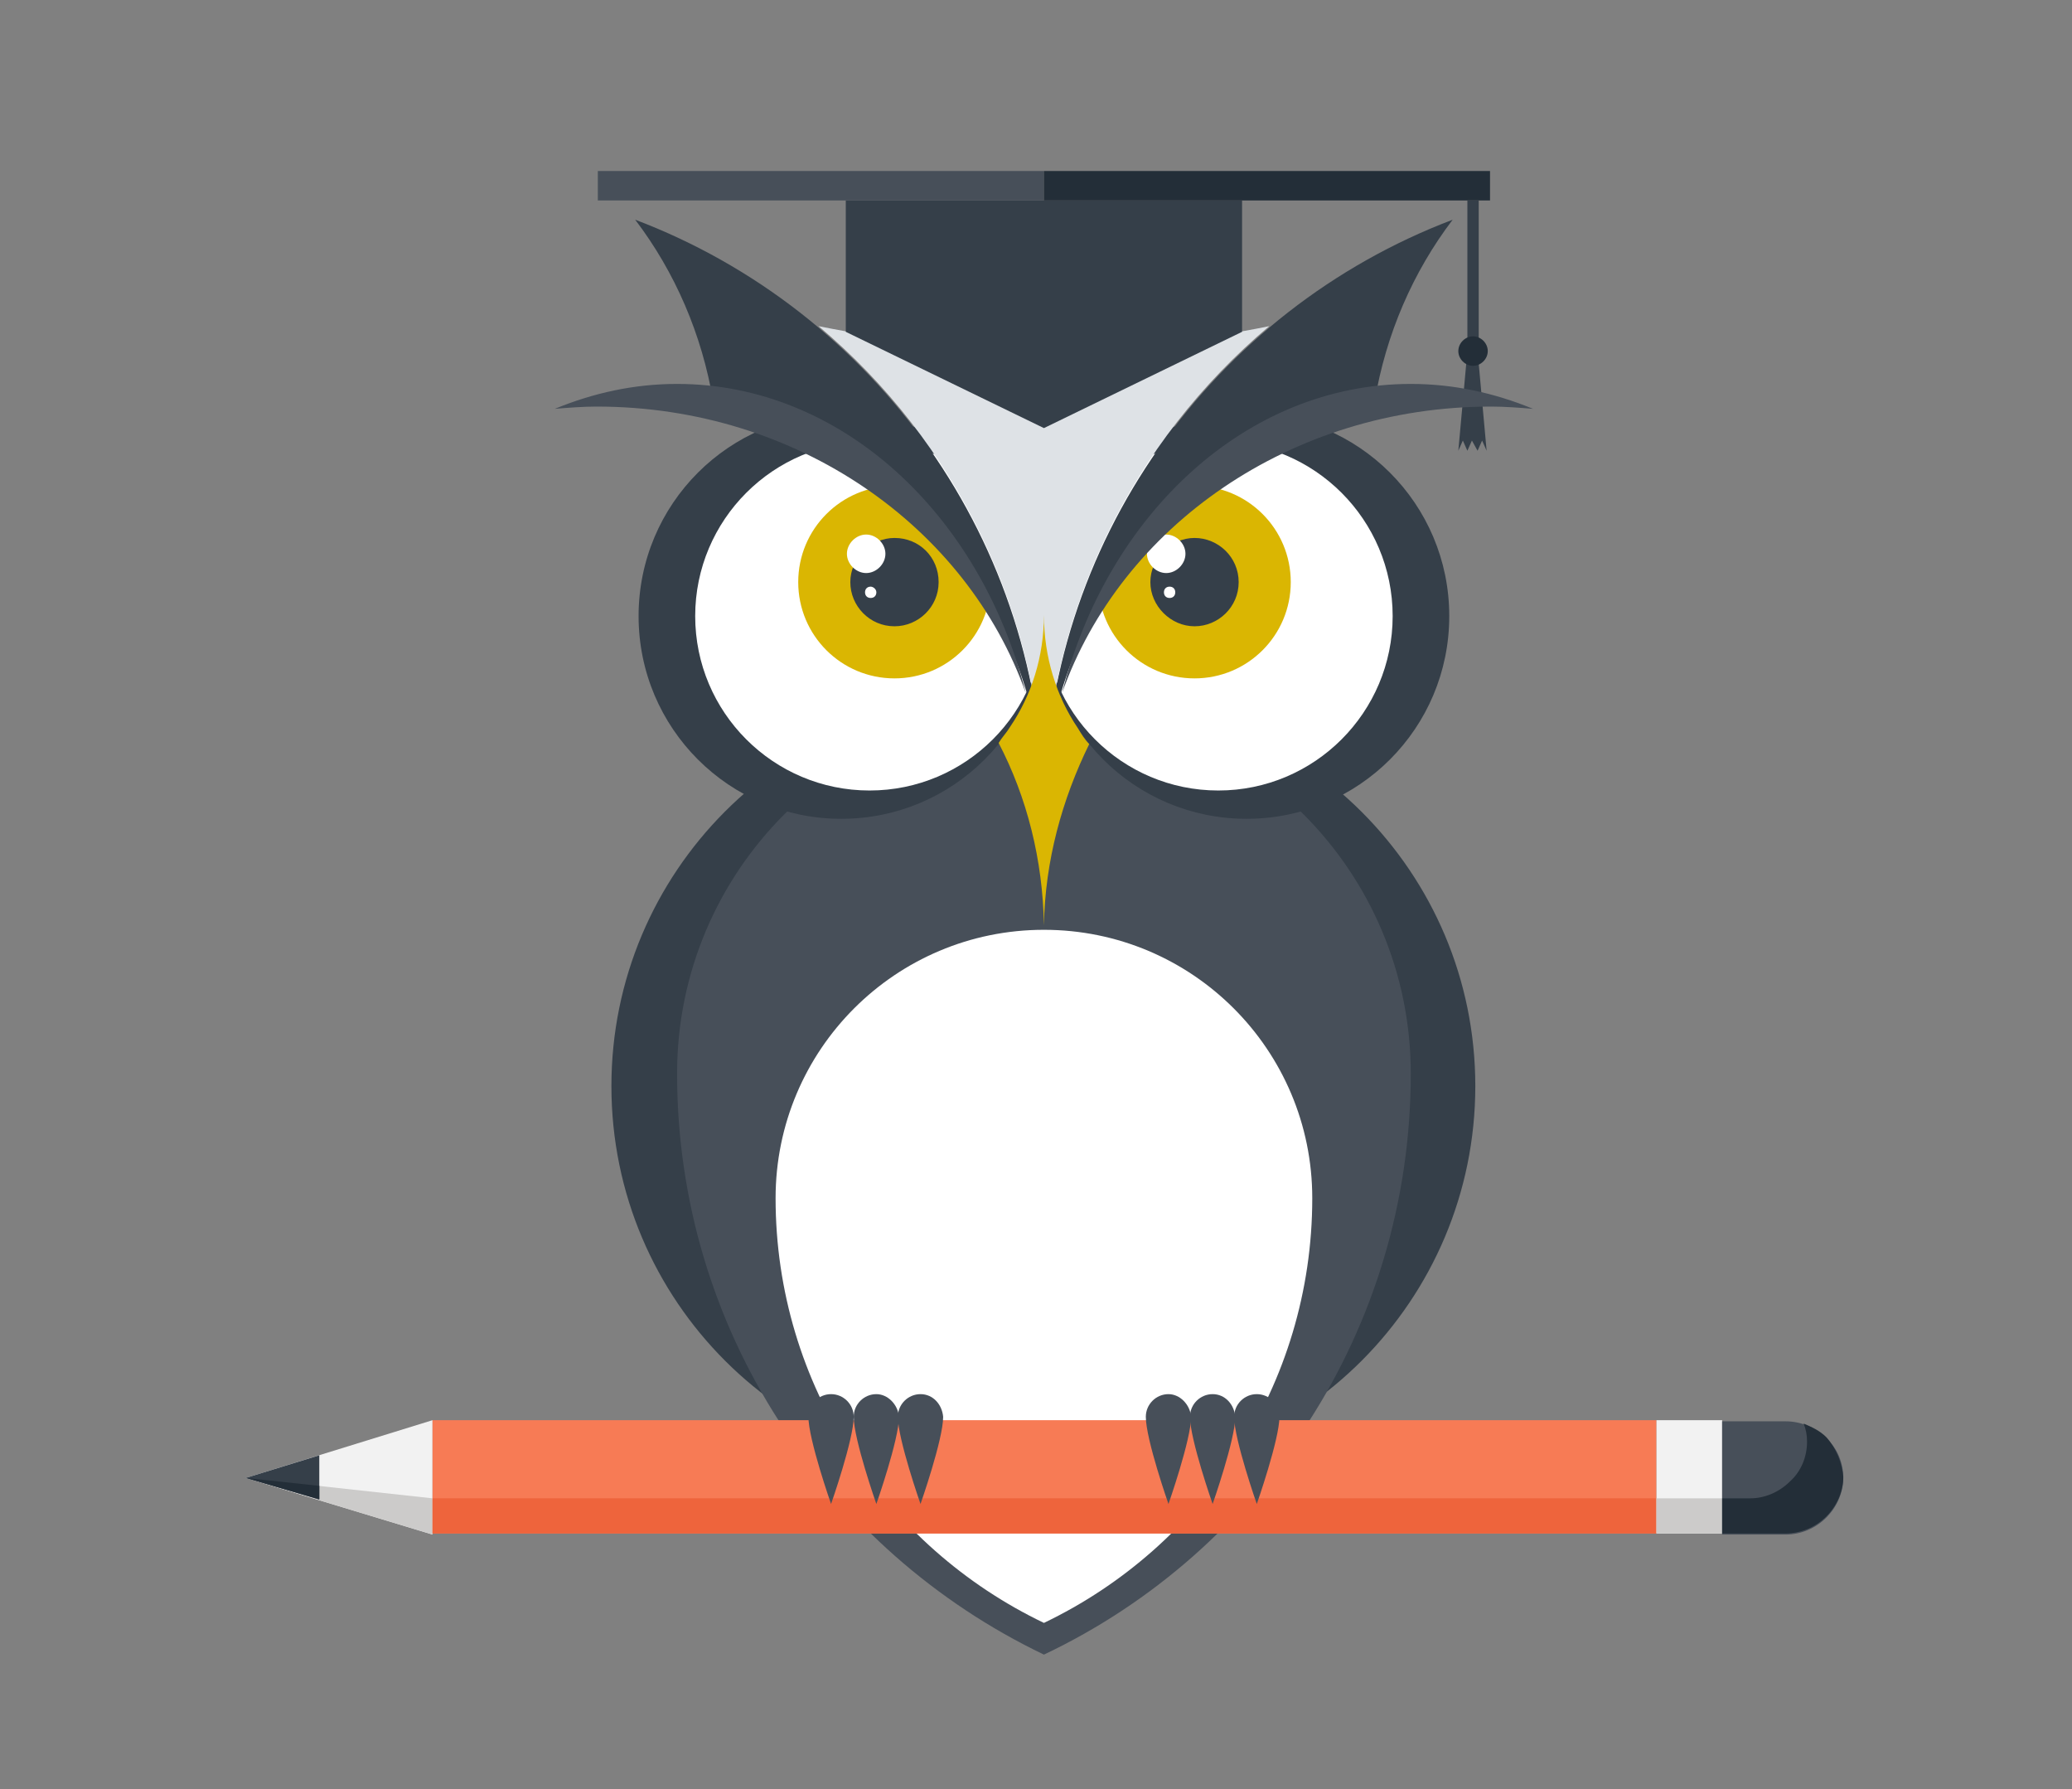 <?xml version="1.0" encoding="utf-8"?>
<!-- Generator: Adobe Illustrator 25.4.0, SVG Export Plug-In . SVG Version: 6.00 Build 0)  -->
<svg version="1.1" id="Layer_3" xmlns="http://www.w3.org/2000/svg" xmlns:xlink="http://www.w3.org/1999/xlink" x="0px" y="0px"
	 viewBox="0 0 183 158" style="enable-background:new 0 0 183 158;" xml:space="preserve">
<rect x="0" y="0" width="183" height="158" fill="#808080" stroke="none"/>
<style type="text/css">
	.st0{fill:#353F49;}
	.st1{fill:#474F59;}
	.st2{fill:#FFFFFF;}
	.st3{fill:#DAB602;}
	.st4{fill:#DEE2E6;}
	.st5{fill:#232E38;}
	.st6{fill:#F2F2F2;}
	.st7{fill:#CCCBCA;}
	.st8{fill:#F77B55;}
	.st9{fill:#EE643C;}
</style>
<g>
	<g>
		<g>
			<g>
				<path class="st0" d="M130.3,95.9c0,18.9-15.3,34.3-34.3,34.3c-18.9,0-34.3-15.3-34.3-34.3c0-18.9,15.3-34.3,34.3-34.3
					C115,61.7,130.3,77,130.3,95.9z"/>
				<path class="st0" d="M122.6,95.9c0,18.9-15.3,34.3-34.3,34.3c-18.9,0-34.3-15.3-34.3-34.3c0-18.9,15.3-34.3,34.3-34.3
					C107.3,61.7,122.6,77,122.6,95.9z"/>
			</g>
			<g>
				<path class="st1" d="M124.6,94.8c0,22.6-13.2,42.2-32.4,51.3c-19.2-9.2-32.4-28.7-32.4-51.3c0-17.9,14.5-32.4,32.4-32.4
					C110.1,62.4,124.6,76.9,124.6,94.8z"/>
				<path class="st2" d="M115.9,105.8c0,16.5-9.7,30.8-23.7,37.5c-14-6.7-23.7-21-23.7-37.5c0-13.1,10.6-23.7,23.7-23.7
					C105.3,82.1,115.9,92.7,115.9,105.8z"/>
			</g>
			<g>
				<g>
					<path class="st0" d="M92.2,54.4c0,9.9-8,17.9-17.9,17.9c-9.9,0-17.9-8-17.9-17.9c0-9.9,8-17.9,17.9-17.9
						C84.2,36.5,92.2,44.5,92.2,54.4z"/>
					<path class="st2" d="M92.2,54.4c0,8.5-6.9,15.4-15.4,15.4c-8.5,0-15.4-6.9-15.4-15.4c0-8.5,6.9-15.4,15.4-15.4
						C85.3,39,92.2,45.9,92.2,54.4z"/>
				</g>
				<g>
					<path class="st0" d="M128,54.4c0,9.9-8,17.9-17.9,17.9c-9.9,0-17.9-8-17.9-17.9c0-9.9,8-17.9,17.9-17.9
						C120,36.5,128,44.5,128,54.4z"/>
					<path class="st2" d="M123,54.4c0,8.5-6.9,15.4-15.4,15.4c-8.5,0-15.4-6.9-15.4-15.4c0-8.5,6.9-15.4,15.4-15.4
						C116.1,39,123,45.9,123,54.4z"/>
				</g>
			</g>
			<g>
				<g>
					<path class="st3" d="M87.5,51.4c0,4.7-3.8,8.5-8.5,8.5c-4.7,0-8.5-3.8-8.5-8.5c0-4.7,3.8-8.5,8.5-8.5
						C83.7,42.9,87.5,46.7,87.5,51.4z"/>
					<path class="st0" d="M82.9,51.4c0,2.2-1.8,3.9-3.9,3.9c-2.2,0-3.9-1.8-3.9-3.9s1.8-3.9,3.9-3.9C81.2,47.5,82.9,49.2,82.9,51.4z
						"/>
					<path class="st2" d="M78.2,48.9c0,0.9-0.8,1.7-1.7,1.7c-0.9,0-1.7-0.8-1.7-1.7c0-0.9,0.8-1.7,1.7-1.7
						C77.4,47.2,78.2,48,78.2,48.9z"/>
					<path class="st2" d="M77.4,52.3c0,0.3-0.2,0.5-0.5,0.5c-0.3,0-0.5-0.2-0.5-0.5c0-0.3,0.2-0.5,0.5-0.5
						C77.1,51.8,77.4,52,77.4,52.3z"/>
				</g>
				<g>
					<path class="st3" d="M97,51.4c0,4.7,3.8,8.5,8.5,8.5c4.7,0,8.5-3.8,8.5-8.5c0-4.7-3.8-8.5-8.5-8.5C100.8,42.9,97,46.7,97,51.4z
						"/>
					<path class="st0" d="M109.4,51.4c0,2.2-1.8,3.9-3.9,3.9s-3.9-1.8-3.9-3.9s1.8-3.9,3.9-3.9S109.4,49.2,109.4,51.4z"/>
					<path class="st2" d="M104.7,48.9c0,0.9-0.8,1.7-1.7,1.7c-0.9,0-1.7-0.8-1.7-1.7c0-0.9,0.8-1.7,1.7-1.7
						C103.9,47.2,104.7,48,104.7,48.9z"/>
					<path class="st2" d="M103.8,52.3c0,0.3-0.2,0.5-0.5,0.5c-0.3,0-0.5-0.2-0.5-0.5c0-0.3,0.2-0.5,0.5-0.5
						C103.6,51.8,103.8,52,103.8,52.3z"/>
				</g>
			</g>
			<g>
				<path class="st0" d="M121.4,35.5c1-6,3.4-11.5,6.9-16.1c-21.1,8-36.1,28.4-36.1,52.3C92.2,53.9,104.7,39.1,121.4,35.5z"/>
				<path class="st0" d="M63,35.5c-1-6-3.4-11.5-6.9-16.1c21.1,8,36.1,28.4,36.1,52.3C92.2,53.9,79.7,39.1,63,35.5z"/>
			</g>
			<path class="st4" d="M112.1,28.8c-12,10.1-19.7,25.2-19.9,42.1C92,54,84.3,38.9,72.3,28.8c6.4,1.3,13.1,2,19.9,2
				C99,30.8,105.7,30.1,112.1,28.8z"/>
			<path class="st3" d="M96.2,65.7c-0.4-0.4-0.7-0.9-1-1.4c-1.9-2.8-3-6.3-3-10c0,3.7-1.1,7.1-3,9.9c-0.3,0.5-0.7,0.9-1,1.4
				c2.5,4.8,3.9,10.3,4,16.1c0,0.1,0,0.2,0,0.3c0-0.1,0-0.1,0-0.2c0,0.1,0,0.1,0,0.2c0-0.1,0-0.2,0-0.3C92.3,76,93.8,70.6,96.2,65.7
				z"/>
			<g>
				<g>
					<polygon class="st0" points="109.7,17.7 74.7,17.7 74.7,29.3 92.2,37.8 109.7,29.3 					"/>
					<rect x="52.8" y="15.1" class="st1" width="39.4" height="2.6"/>
					<rect x="92.2" y="15.1" class="st5" width="39.4" height="2.6"/>
				</g>
				<g>
					<rect x="129.6" y="17.7" class="st0" width="1" height="13.3"/>
					<polygon class="st0" points="131.3,39.8 130.5,31 129.6,31 128.8,39.8 129.2,38.9 129.6,39.8 130,38.9 130.5,39.8 130.9,38.9 
											"/>
					<path class="st5" d="M131.4,31c0,0.7-0.6,1.3-1.3,1.3c-0.7,0-1.3-0.6-1.3-1.3c0-0.7,0.6-1.3,1.3-1.3
						C130.8,29.7,131.4,30.3,131.4,31z"/>
				</g>
			</g>
			<g>
				<g>
					<path class="st1" d="M131.7,35.9c1.2,0,2.5,0.1,3.7,0.2c-3.4-1.4-7-2.2-10.8-2.2c-14.5,0-26.8,11.5-30.8,27.3
						C99,46.5,114,35.9,131.7,35.9z"/>
					<path class="st1" d="M52.7,35.9c-1.2,0-2.5,0.1-3.7,0.2c3.4-1.4,7-2.2,10.8-2.2c14.5,0,26.8,11.5,30.8,27.3
						C85.4,46.5,70.4,35.9,52.7,35.9z"/>
				</g>
			</g>
		</g>
		<g>
			<polygon class="st6" points="38.2,135.5 21.7,130.5 38.2,125.4 			"/>
			<polygon class="st7" points="21.7,130.5 38.2,135.5 38.2,132.3 			"/>
			<rect x="38.2" y="125.4" class="st8" width="108.1" height="10"/>
			<rect x="38.2" y="132.3" class="st9" width="108.1" height="3.1"/>
			<polygon class="st0" points="28.2,132.4 21.7,130.5 28.2,128.5 			"/>
			<polygon class="st5" points="28.2,132.4 21.7,130.5 28.2,131.2 			"/>
			<rect x="146.3" y="125.4" class="st6" width="5.8" height="10"/>
			<rect x="146.3" y="132.3" class="st7" width="5.8" height="3.1"/>
			<path class="st1" d="M157.7,135.5c1.3,0,2.6-0.5,3.6-1.5c1-1,1.5-2.3,1.5-3.5l0,0c0-1.3-0.5-2.6-1.5-3.5c-1-1-2.3-1.5-3.6-1.5
				h-5.6v10H157.7z"/>
			<path class="st5" d="M161.3,126.9c-0.6-0.6-1.3-0.9-2-1.2c0.2,0.5,0.3,1,0.3,1.6c0,1.3-0.5,2.6-1.5,3.5c-1,1-2.3,1.5-3.5,1.5
				h-2.5v3.1h5.6c1.3,0,2.6-0.5,3.6-1.5c1-1,1.5-2.3,1.5-3.5C162.7,129.2,162.2,127.9,161.3,126.9z"/>
		</g>
		<g>
			<g>
				<path class="st1" d="M73.4,123.1c-1.1,0-2,0.9-2,2c0,2,2,7.7,2,7.7s2-5.7,2-7.7C75.4,124,74.5,123.1,73.4,123.1z"/>
				<path class="st1" d="M77.4,123.1c-1.1,0-2,0.9-2,2c0,2,2,7.7,2,7.7s2-5.7,2-7.7C79.3,124,78.4,123.1,77.4,123.1z"/>
				<path class="st1" d="M81.3,123.1c-1.1,0-2,0.9-2,2c0,2,2,7.7,2,7.7s2-5.7,2-7.7C83.2,124,82.4,123.1,81.3,123.1z"/>
			</g>
			<g>
				<path class="st1" d="M103.2,123.1c-1.1,0-2,0.9-2,2c0,2,2,7.7,2,7.7s2-5.7,2-7.7C105.1,124,104.2,123.1,103.2,123.1z"/>
				<path class="st1" d="M107.1,123.1c-1.1,0-2,0.9-2,2c0,2,2,7.7,2,7.7s2-5.7,2-7.7C109,124,108.2,123.1,107.1,123.1z"/>
				<path class="st1" d="M111,123.1c-1.1,0-2,0.9-2,2c0,2,2,7.7,2,7.7s2-5.7,2-7.7C113,124,112.1,123.1,111,123.1z"/>
			</g>
		</g>
	</g>
</g>
</svg>
